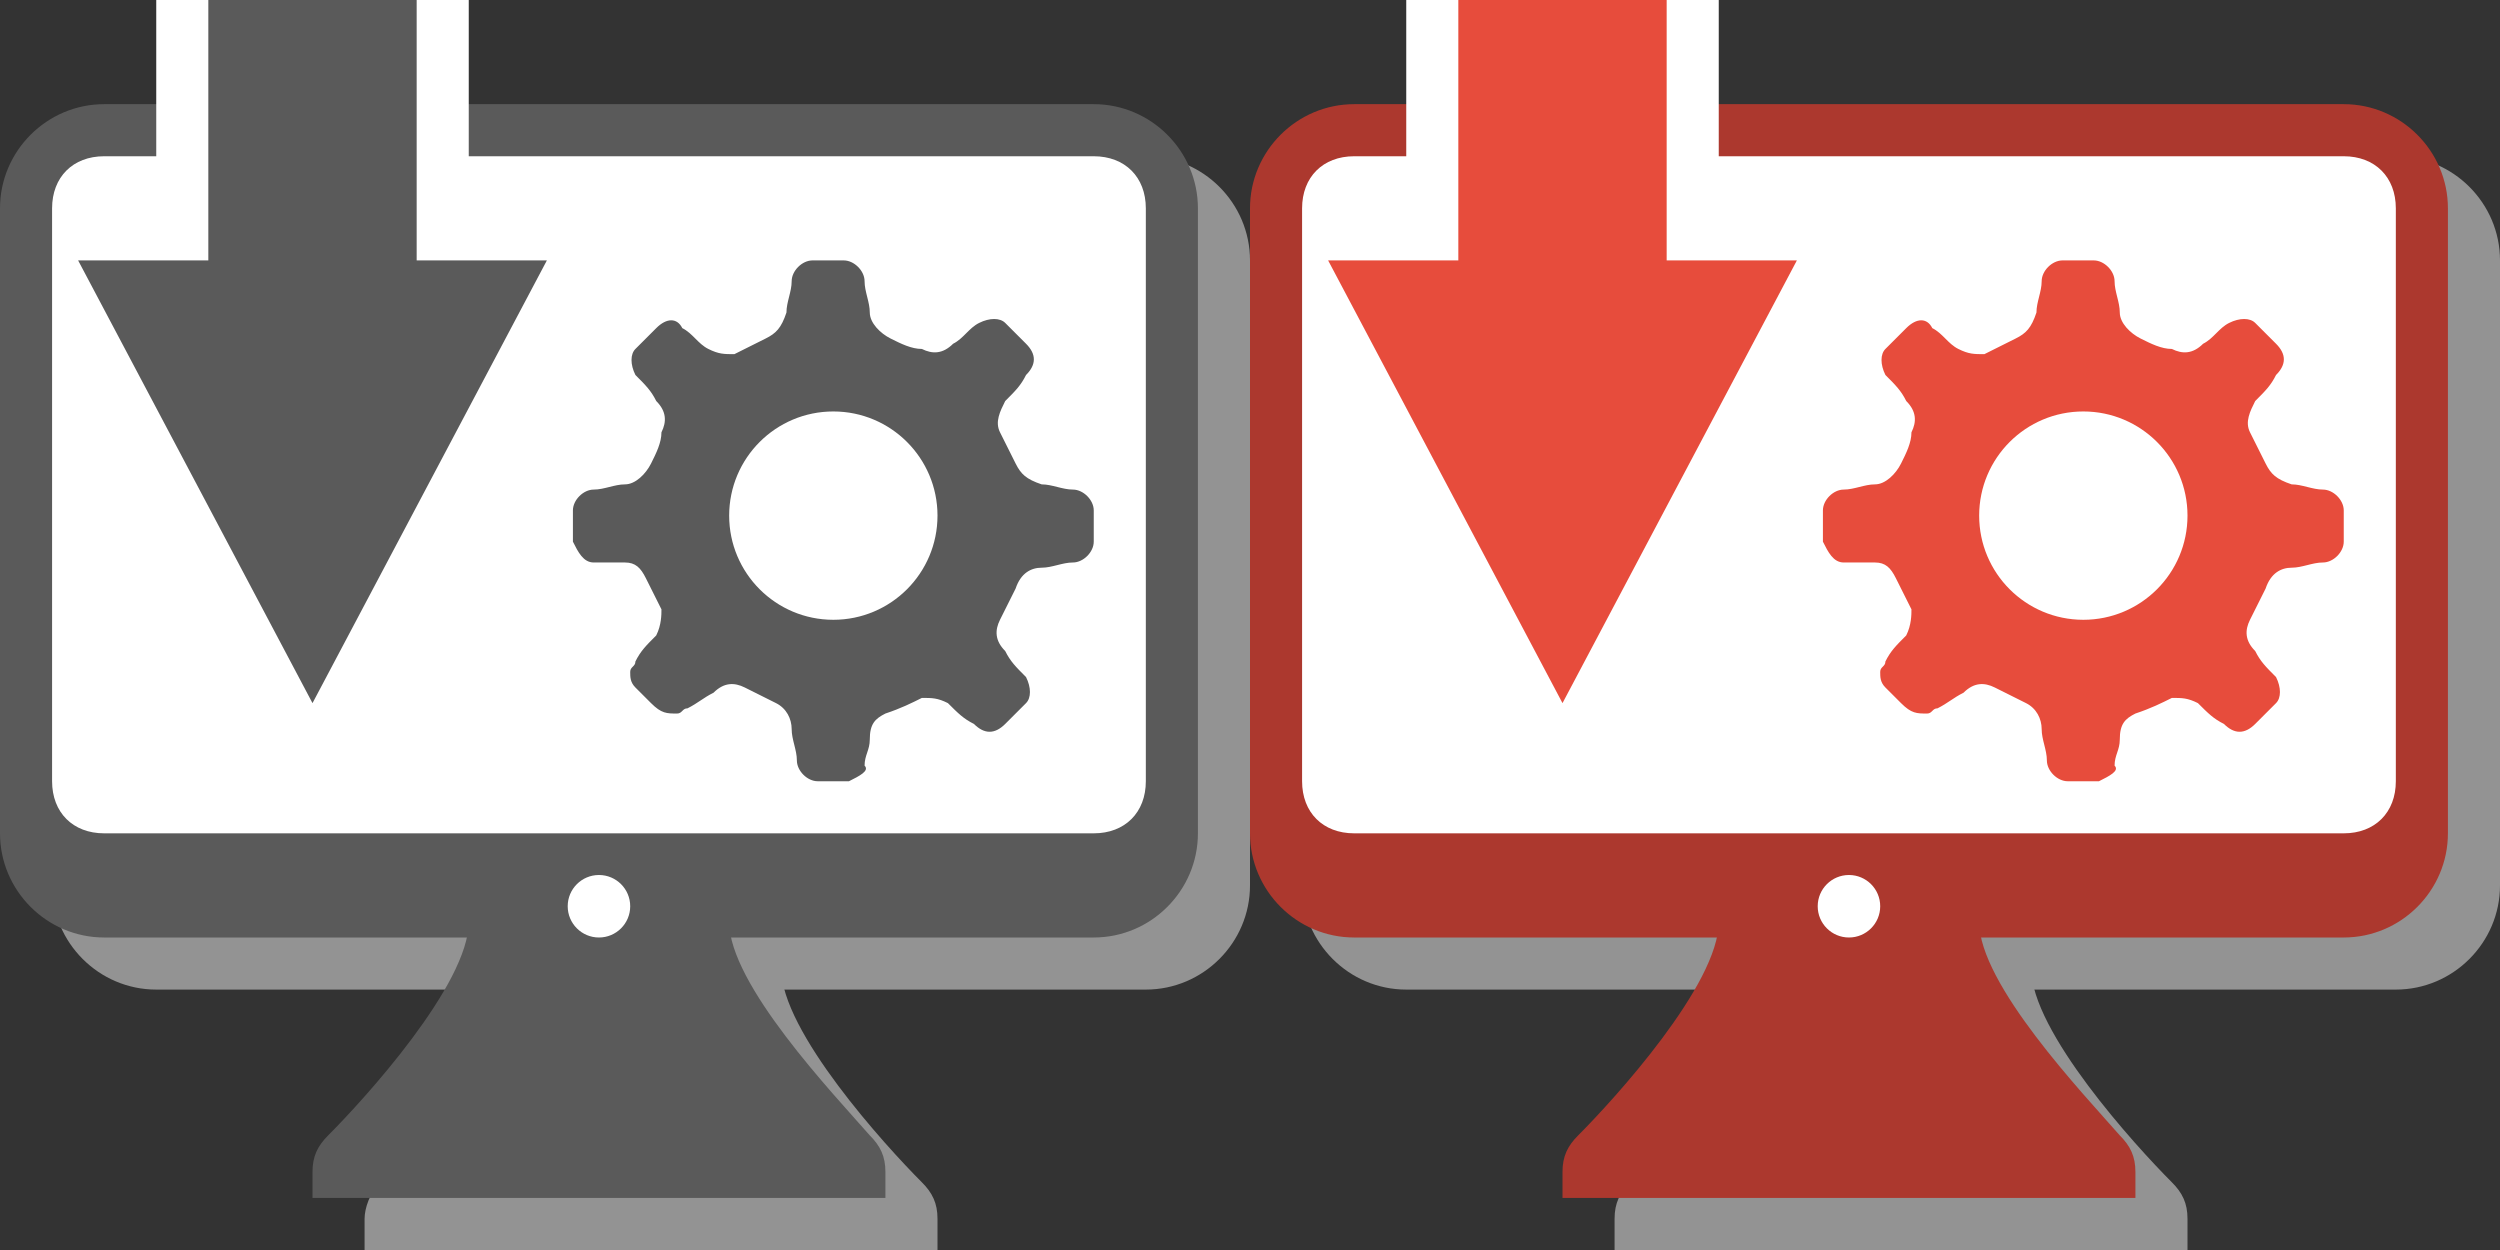 <svg xmlns="http://www.w3.org/2000/svg" viewBox="0 0 48 24" enable-background="new 0 0 48 24" xmlns:xlink="http://www.w3.org/1999/xlink"><rect x="0" y="0" width="48" height="24" fill="#333333" stroke="none"/><symbol viewBox="-5 -5 10 10"><path fill="#5a5a5a" d="m.3-5c-.2 0-.4 0-.6 0-.2 0-.4.2-.4.4 0 .2-.1.4-.1.6 0 .2-.1.4-.3.5-.2.1-.4.2-.6.3-.2.1-.4.1-.6-.1-.2-.1-.3-.2-.5-.3-.1 0-.1-.1-.2-.1-.2 0-.3 0-.5.2-.1.1-.2.2-.3.3-.1 0-.1.1 0 .2 0 .1.1.1.1.2.1.2.2.3.4.5.1.2.1.4.1.5-.1.2-.2.4-.3.6-.1.3-.3.4-.5.4-.1 0-.2 0-.3 0-.1 0-.2 0-.3 0-.2.2-.4.3-.4.5 0 .2 0 .4 0 .6 0 .2.2.4.4.4.2 0 .4.1.6.1.2 0 .4.2.5.4.1.2.2.4.2.6.1.2.1.4-.1.6-.1.2-.2.3-.4.5-.1.2-.1.4 0 .5.1.1.3.3.4.4.2.2.4.2.5 0 .2-.1.3-.3.5-.4.2-.1.3-.1.5-.1.2.1.4.2.6.3.4 0 .5.2.5.4 0 .2.1.4.1.6.1.2.2.4.4.4.2 0 .4 0 .6 0 .2 0 .4-.2.4-.4 0-.2.1-.4.1-.6 0-.2.2-.4.4-.5.2-.1.4-.2.6-.2.2-.1.4-.1.6.1.2.1.3.3.5.4.2.1.4.1.5 0 .1-.1.3-.3.4-.4.2-.2.2-.4 0-.6-.2-.2-.3-.3-.4-.5-.1-.2-.2-.4-.1-.6.1-.2.2-.4.3-.6 0-.2.2-.3.4-.3.2 0 .4-.1.6-.1.2 0 .4-.2.4-.4 0-.2 0-.4 0-.6 0-.2-.2-.4-.4-.4-.2 0-.4 0-.6-.1-.2 0-.4-.1-.5-.4 0-.1-.1-.3-.2-.5-.1-.2-.1-.4.1-.6.1-.2.2-.3.4-.5.1-.2.1-.4 0-.5-.2-.1-.3-.3-.5-.4-.1-.2-.3-.2-.5 0-.2.1-.4.2-.5.3-.2.1-.4.2-.5.1-.3-.1-.5-.2-.7-.3-.2-.1-.3-.2-.3-.4 0-.2-.1-.3-.1-.5 0-.3-.2-.4-.4-.5"/><path fill="#fff" d="m2 .1c0-1.1-.9-2-2-2s-2 .9-2 2 .9 2 2 2 2-.9 2-2" id="0"/></symbol><symbol viewBox="-5 -5 10 10"><path fill="#e74c3c" d="m.3-5c-.2 0-.4 0-.6 0-.2 0-.4.2-.4.4 0 .2-.1.4-.1.6 0 .2-.1.4-.3.5-.2.1-.4.2-.6.3-.2.1-.4.1-.6-.1-.2-.1-.3-.2-.5-.3-.1 0-.1-.1-.2-.1-.2 0-.3 0-.5.2-.1.1-.2.2-.3.3-.1 0-.1.1 0 .2 0 .1.1.1.1.2.1.2.2.3.4.5.1.2.1.4.1.5-.1.2-.2.4-.3.6-.1.3-.3.4-.5.4-.1 0-.2 0-.3 0-.1 0-.2 0-.3 0-.2.2-.4.3-.4.5 0 .2 0 .4 0 .6 0 .2.2.4.4.4.2 0 .4.1.6.1.2 0 .4.2.5.4.1.2.2.4.2.6.1.2.1.4-.1.6-.1.2-.2.3-.4.5-.1.2-.1.4 0 .5.1.1.3.3.4.4.2.2.4.2.5 0 .2-.1.3-.3.5-.4.2-.1.3-.1.5-.1.2.1.4.2.6.3.4 0 .5.2.5.4 0 .2.1.4.1.6.1.2.2.4.4.4.2 0 .4 0 .6 0 .2 0 .4-.2.4-.4 0-.2.1-.4.1-.6 0-.2.2-.4.4-.5.2-.1.4-.2.6-.2.2-.1.4-.1.6.1.2.1.3.3.5.4.2.1.4.1.5 0 .1-.1.3-.3.4-.4.2-.2.2-.4 0-.6-.2-.2-.3-.3-.4-.5-.1-.2-.2-.4-.1-.6.1-.2.2-.4.3-.6 0-.2.2-.3.4-.3.2 0 .4-.1.6-.1.2 0 .4-.2.4-.4 0-.2 0-.4 0-.6 0-.2-.2-.4-.4-.4-.2 0-.4 0-.6-.1-.2 0-.4-.1-.5-.4 0-.1-.1-.3-.2-.5-.1-.2-.1-.4.1-.6.1-.2.2-.3.4-.5.1-.2.1-.4 0-.5-.2-.1-.3-.3-.5-.4-.1-.2-.3-.2-.5 0-.2.1-.4.2-.5.3-.2.1-.4.2-.5.1-.3-.1-.5-.2-.7-.3-.2-.1-.3-.2-.3-.4 0-.2-.1-.3-.1-.5 0-.3-.2-.4-.4-.5"/><use xlink:href="#0"/></symbol><g fill="#939393"><path d="m24 17c0 1.1-.9 2-2 2h-19c-1.1 0-2-.9-2-2v-12c0-1.1.9-2 2-2h19c1.1 0 2 .9 2 2v12"/><path d="m15 18.6v-.6h-5v.6c0 1.2-2 3.4-2.7 4.1-.2.2-.3.5-.3.7v.6h11v-.6c0-.3-.1-.5-.3-.7-.7-.7-2.7-2.9-2.7-4.1"/></g><g fill="#5a5a5a"><path d="m23 16c0 1.1-.9 2-2 2h-19c-1.1 0-2-.9-2-2v-12c0-1.1.9-2 2-2h19c1.1 0 2 .9 2 2v12"/><path d="m14 17.7v-.7h-5v.7c0 1.2-2 3.4-2.7 4.1-.2.2-.3.4-.3.7v.5h11v-.5c0-.3-.1-.5-.3-.7-.7-.8-2.7-2.9-2.7-4.1"/></g><g fill="#fff"><path d="m22 15c0 .6-.4 1-1 1h-19c-.6 0-1-.4-1-1v-11c0-.6.4-1 1-1h19c.6 0 1 .4 1 1v11"/><circle cx="11.5" cy="17.4" r=".6"/><path d="m3 0h6v5h-6z"/></g><g fill="#5a5a5a"><path d="m4 0h4v6h-4z"/><path d="M10.5 5 6 13.5 1.5 5z"/><path d="m16.3 15c-.2 0-.4 0-.6 0-.2 0-.4-.2-.4-.4 0-.2-.1-.4-.1-.6 0-.2-.1-.4-.3-.5-.2-.1-.4-.2-.6-.3-.2-.1-.4-.1-.6.1-.2.1-.3.2-.5.3-.1 0-.1.1-.2.1-.2 0-.3 0-.5-.2-.1-.1-.2-.2-.3-.3-.1-.1-.1-.2-.1-.3 0-.1.1-.1.1-.2.1-.2.2-.3.4-.5.1-.2.1-.4.1-.5-.1-.2-.2-.4-.3-.6-.1-.2-.2-.3-.4-.3-.1 0-.2 0-.3 0-.1 0-.2 0-.3 0-.2 0-.3-.2-.4-.4 0-.2 0-.4 0-.6 0-.2.2-.4.4-.4.2 0 .4-.1.6-.1.2 0 .4-.2.5-.4.1-.2.2-.4.2-.6.1-.2.1-.4-.1-.6-.1-.2-.2-.3-.4-.5-.1-.2-.1-.4 0-.5.1-.1.3-.3.4-.4.2-.2.4-.2.5 0 .2.1.3.3.5.4.2.1.3.1.5.1.2-.1.4-.2.6-.3.2-.1.3-.2.4-.5 0-.2.1-.4.1-.6 0-.2.2-.4.4-.4.2 0 .4 0 .6 0 .2 0 .4.2.4.4 0 .2.1.4.1.6 0 .2.2.4.4.5.2.1.4.2.6.2.2.1.4.1.6-.1.2-.1.3-.3.5-.4.2-.1.4-.1.5 0 .1.1.3.3.4.4.2.2.2.4 0 .6-.1.2-.2.3-.4.5-.1.2-.2.4-.1.6.1.2.2.4.3.6.1.2.2.3.5.4.2 0 .4.1.6.1.2 0 .4.2.4.4 0 .2 0 .4 0 .6 0 .2-.2.4-.4.4-.2 0-.4.1-.6.1-.2 0-.4.1-.5.4-.1.2-.2.4-.3.6-.1.2-.1.4.1.6.1.2.2.3.4.5.1.2.1.4 0 .5-.1.1-.2.2-.4.4-.2.2-.4.2-.6 0-.2-.1-.3-.2-.5-.4-.2-.1-.3-.1-.5-.1-.2.1-.4.2-.7.3-.2.1-.3.2-.3.5 0 .2-.1.3-.1.5.1.1-.1.2-.3.3"/></g><circle fill="#fff" cx="16" cy="9.9" r="2"/><g fill="#939393"><path d="m48 17c0 1.1-.9 2-2 2h-19c-1.1 0-2-.9-2-2v-12c0-1.1.9-2 2-2h19c1.1 0 2 .9 2 2v12"/><path d="m39 18.6v-.6h-5v.6c0 1.2-2 3.4-2.7 4.1-.2.2-.3.4-.3.7v.6h11v-.6c0-.3-.1-.5-.3-.7-.7-.7-2.7-2.9-2.7-4.1"/></g><g fill="#ac382e"><path d="m47 16c0 1.1-.9 2-2 2h-19c-1.1 0-2-.9-2-2v-12c0-1.1.9-2 2-2h19c1.1 0 2 .9 2 2v12"/><path d="m38 17.7v-.7h-5v.7c0 1.2-2 3.4-2.7 4.1-.2.2-.3.4-.3.7v.5h11v-.5c0-.3-.1-.5-.3-.7-.7-.8-2.7-2.9-2.7-4.1"/></g><g fill="#fff"><path d="m46 15c0 .6-.4 1-1 1h-19c-.6 0-1-.4-1-1v-11c0-.6.4-1 1-1h19c.6 0 1 .4 1 1v11"/><circle cx="35.5" cy="17.4" r=".6"/><path d="m27 0h6v5h-6z"/></g><g fill="#e74c3c"><path d="m28 0h4v6h-4z"/><path d="M34.5 5 30 13.5 25.5 5z"/><path d="m40.3 15c-.2 0-.4 0-.6 0-.2 0-.4-.2-.4-.4 0-.2-.1-.4-.1-.6 0-.2-.1-.4-.3-.5-.2-.1-.4-.2-.6-.3-.2-.1-.4-.1-.6.1-.2.1-.3.2-.5.3-.1 0-.1.1-.2.1-.2 0-.3 0-.5-.2-.1-.1-.2-.2-.3-.3-.1-.1-.1-.2-.1-.3 0-.1.1-.1.1-.2.1-.2.2-.3.4-.5.1-.2.1-.4.1-.5-.1-.2-.2-.4-.3-.6-.1-.2-.2-.3-.4-.3-.1 0-.2 0-.3 0-.1 0-.2 0-.3 0-.2 0-.3-.2-.4-.4 0-.2 0-.4 0-.6 0-.2.2-.4.4-.4.2 0 .4-.1.6-.1.2 0 .4-.2.5-.4.1-.2.2-.4.2-.6.1-.2.1-.4-.1-.6-.1-.2-.2-.3-.4-.5-.1-.2-.1-.4 0-.5.1-.1.3-.3.4-.4.2-.2.4-.2.5 0 .2.1.3.3.5.4.2.1.3.1.5.1.2-.1.4-.2.6-.3.2-.1.3-.2.4-.5 0-.2.1-.4.1-.6 0-.2.2-.4.4-.4.2 0 .4 0 .6 0 .2 0 .4.2.4.4 0 .2.1.4.1.6 0 .2.2.4.4.5.2.1.4.2.6.2.2.1.4.1.6-.1.2-.1.3-.3.5-.4.2-.1.4-.1.5 0 .1.1.3.3.4.4.2.2.2.4 0 .6-.1.2-.2.3-.4.5-.1.2-.2.4-.1.6.1.2.2.4.3.6.1.2.2.3.5.4.2 0 .4.1.6.1.2 0 .4.2.4.4 0 .2 0 .4 0 .6 0 .2-.2.4-.4.4-.2 0-.4.1-.6.1-.2 0-.4.1-.5.4-.1.2-.2.4-.3.6-.1.2-.1.4.1.6.1.2.2.3.4.5.1.2.1.4 0 .5-.1.1-.2.2-.4.4-.2.2-.4.2-.6 0-.2-.1-.3-.2-.5-.4-.2-.1-.3-.1-.5-.1-.2.1-.4.2-.7.3-.2.1-.3.2-.3.5 0 .2-.1.3-.1.5.1.1-.1.2-.3.3"/></g><circle fill="#fff" cx="40" cy="9.9" r="2"/></svg>